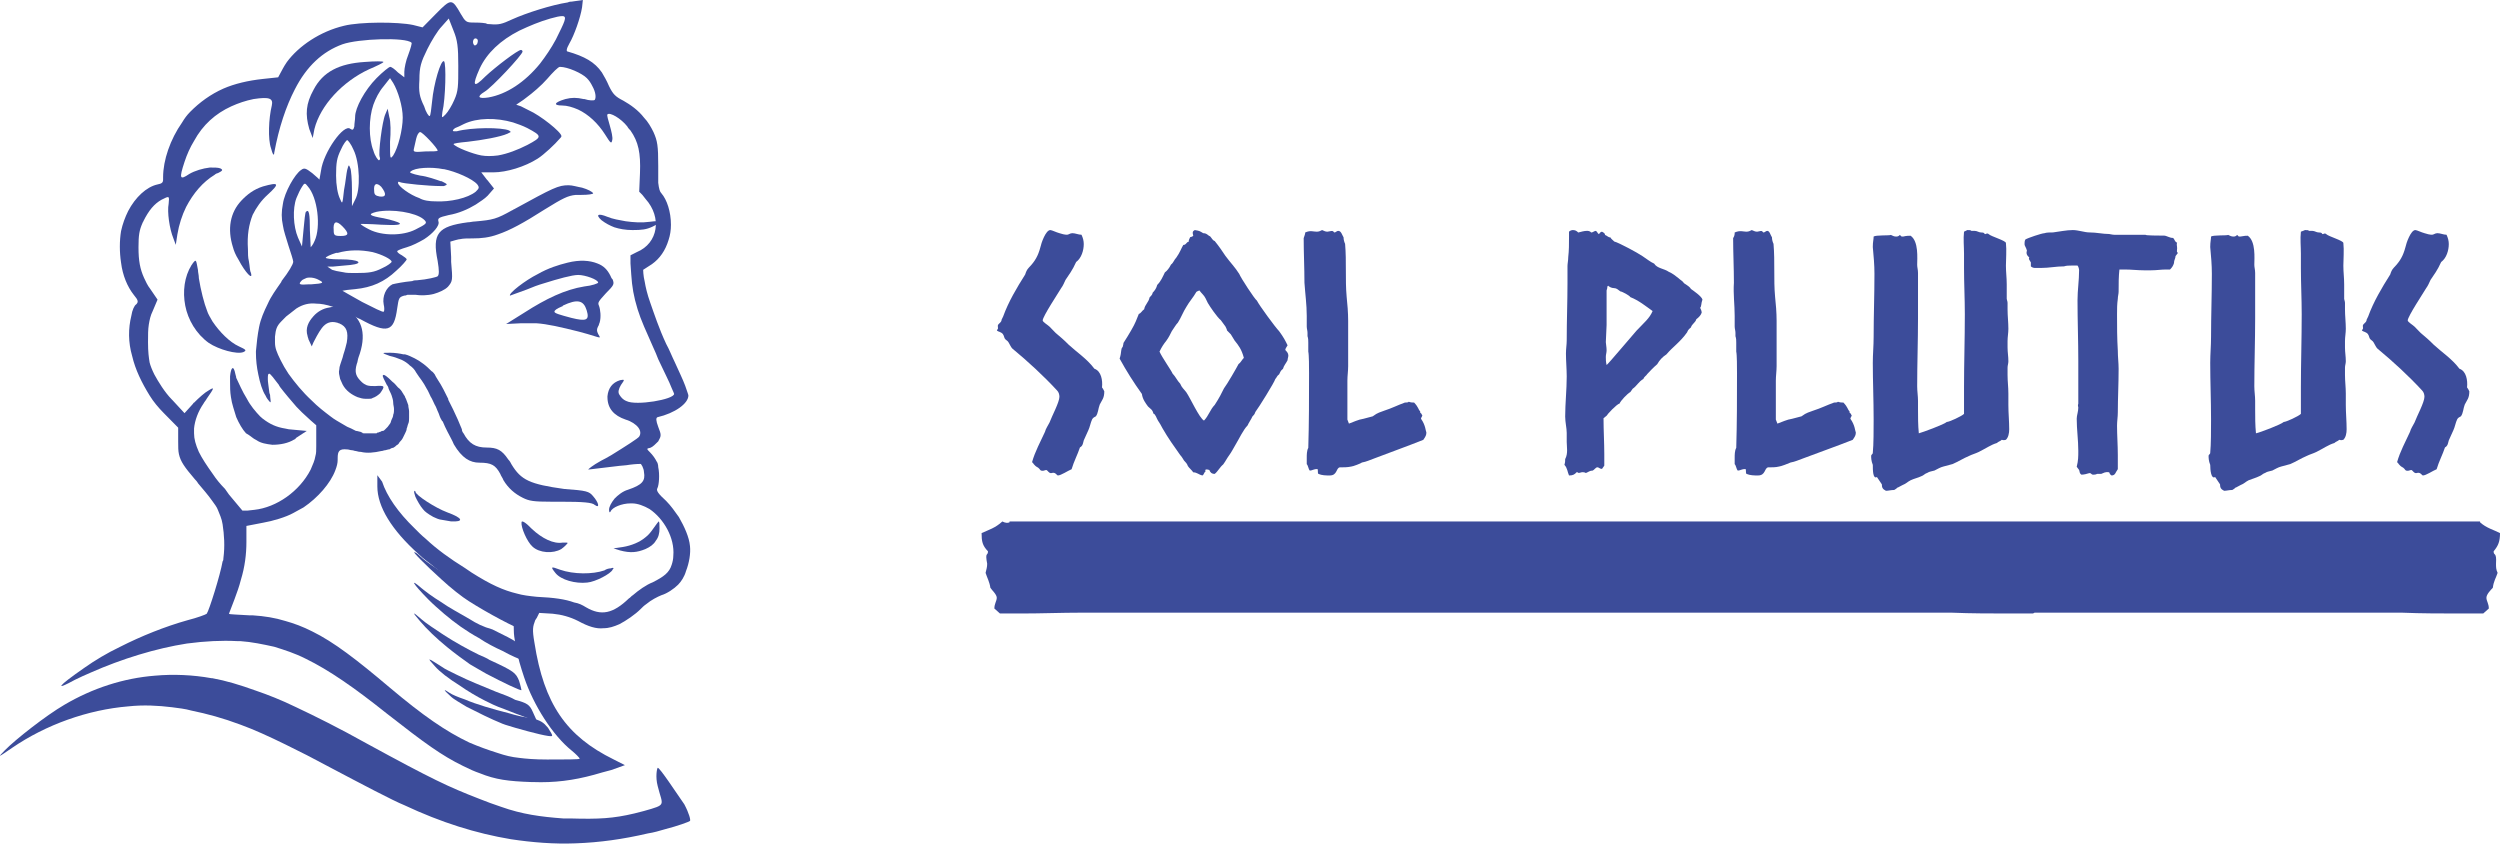 <svg width="163" height="55" viewBox="0 0 163 55" fill="none" xmlns="http://www.w3.org/2000/svg">
<path d="M42.882 50.061C42.83 50.115 42.724 50.657 42.882 51.252C43.198 52.551 43.514 52.443 41.988 52.876C41.777 52.93 41.567 52.984 41.356 53.038C39.988 53.363 39.041 53.417 37.199 53.363C37.041 53.363 36.883 53.363 36.725 53.363C35.252 53.254 34.042 53.092 32.674 52.605C32.2 52.443 31.726 52.28 31.2 52.064C29.253 51.306 28.201 50.819 23.938 48.492C22.097 47.464 20.57 46.706 19.308 46.111C18.308 45.624 17.466 45.299 16.677 45.028C15.624 44.649 14.729 44.379 13.835 44.217H13.782C12.572 44 11.309 43.946 10.099 44.054C8.046 44.217 6.047 44.866 4.205 45.948C2.995 46.652 0.995 48.221 0.311 48.925C-0.163 49.412 -0.163 49.412 0.785 48.763C2.995 47.247 5.731 46.273 8.362 46.056C9.362 45.948 10.309 46.002 11.204 46.111C11.625 46.165 12.098 46.219 12.467 46.327C13.519 46.544 14.519 46.814 15.677 47.247C16.571 47.572 17.518 48.005 18.623 48.546C19.518 48.979 20.465 49.466 21.57 50.061C23.517 51.09 25.675 52.226 26.359 52.497C28.779 53.633 31.042 54.337 33.305 54.716C34.726 54.932 36.147 55.04 37.515 54.986C39.093 54.932 40.62 54.716 42.251 54.337C42.619 54.283 42.987 54.174 43.356 54.066C44.198 53.85 44.934 53.579 44.987 53.525C45.04 53.471 44.934 53.038 44.619 52.443C44.093 51.685 42.987 50.007 42.882 50.061Z" fill="#3C4C9A"/>
<path d="M15.569 22.579C14.977 22.308 14.326 21.659 13.853 20.956C13.735 20.739 13.557 20.469 13.498 20.252C13.321 19.819 13.084 18.9 12.966 18.142C12.966 17.926 12.907 17.764 12.907 17.601C12.788 16.952 12.788 16.898 12.611 17.114C12.552 17.168 12.552 17.222 12.492 17.276C12.019 18.034 11.901 19.008 12.078 19.928C12.256 20.847 12.788 21.767 13.617 22.362C14.267 22.795 15.451 23.12 15.865 22.957C16.101 22.849 16.042 22.795 15.569 22.579Z" fill="#3C4C9A"/>
<path d="M20.389 9L20.5 8.413C20.889 6.867 22.333 5.32 24.055 4.52C24.555 4.307 25 4.093 25 4.04C25 3.987 24.444 3.987 23.778 4.04C22.111 4.147 21.055 4.68 20.444 5.853C19.944 6.76 19.889 7.453 20.166 8.413L20.389 9Z" fill="#3C4C9A"/>
<path d="M15.184 16.105C15.246 16.349 15.368 16.641 15.553 16.934C15.982 17.763 16.535 18.349 16.351 17.763C16.289 17.666 16.289 17.373 16.228 17.032C16.166 16.788 16.166 16.544 16.166 16.251C16.105 15.324 16.228 14.641 16.474 14.007C16.719 13.519 17.026 13.08 17.456 12.69C18.254 11.959 18.193 11.861 17.149 12.154C16.535 12.349 16.105 12.69 15.737 13.08C15 13.861 14.816 14.934 15.184 16.105Z" fill="#3C4C9A"/>
<path d="M37 35.428C37 35.376 37 35.376 36.911 35.376C36.866 35.376 36.776 35.376 36.687 35.376C36.105 35.481 35.345 35.113 34.674 34.481C34.272 34.06 34.003 33.902 34.003 34.06C33.959 34.376 34.361 35.323 34.719 35.639C35.166 36.06 36.061 36.113 36.597 35.797C36.821 35.639 36.955 35.481 37 35.428Z" fill="#3C4C9A"/>
<path d="M33.347 30.271C33.295 30.167 33.243 30.063 33.139 29.959C32.721 29.336 32.408 29.18 31.73 29.18C31 29.18 30.582 28.921 30.217 28.245C30.165 28.193 30.113 28.09 30.113 27.986L29.852 27.363L29.539 26.687L29.226 26.064V26.012C29.121 25.804 29.017 25.597 28.913 25.389C28.808 25.181 28.652 24.922 28.547 24.766C28.443 24.61 28.391 24.506 28.339 24.402C28.287 24.35 28.235 24.246 28.13 24.195C27.974 24.039 27.817 23.883 27.608 23.727C27.4 23.571 27.243 23.467 27.035 23.363C26.826 23.26 26.617 23.156 26.409 23.104C26.356 23.104 26.356 23.104 26.304 23.104C26.096 23.052 25.73 23 25.47 23H25.365C24.896 23 24.843 23 25.417 23.208C25.47 23.208 25.574 23.26 25.626 23.26C25.835 23.312 26.043 23.416 26.2 23.467C26.409 23.571 26.565 23.675 26.722 23.831C26.878 23.935 27.035 24.091 27.139 24.298C27.243 24.454 27.348 24.61 27.504 24.818C27.608 24.974 27.713 25.129 27.817 25.337C27.922 25.493 27.974 25.649 28.078 25.856C28.182 26.012 28.235 26.168 28.339 26.376C28.443 26.532 28.495 26.739 28.6 26.947C28.652 27.103 28.704 27.259 28.808 27.414C28.808 27.414 28.808 27.466 28.86 27.466C28.965 27.726 29.069 27.934 29.174 28.142C29.33 28.453 29.487 28.713 29.591 28.972C30.113 29.855 30.634 30.167 31.26 30.167C32.043 30.167 32.304 30.323 32.617 30.894C32.669 31.05 32.773 31.154 32.825 31.309C33.139 31.829 33.556 32.192 34.078 32.452C34.495 32.66 34.756 32.712 35.956 32.712C36.164 32.712 36.321 32.712 36.582 32.712C38.042 32.712 38.616 32.764 38.773 32.919C39.138 33.179 39.034 32.764 38.668 32.348C38.408 32.036 38.251 31.985 36.79 31.881C34.547 31.569 33.973 31.309 33.347 30.271Z" fill="#3C4C9A"/>
<path d="M29.163 33.406C28.369 33.112 27.086 32.27 27.086 32.059C27.086 32.017 27.025 31.975 27.025 32.017C26.964 32.059 27.025 32.186 27.086 32.396C27.209 32.649 27.392 32.985 27.575 33.196C27.697 33.364 27.942 33.532 28.247 33.701C28.369 33.743 28.491 33.827 28.674 33.869C28.919 33.911 29.163 33.953 29.407 33.995C30.263 34.038 30.201 33.785 29.163 33.406Z" fill="#3C4C9A"/>
<path d="M44.883 25.784C44.883 25.731 44.78 25.469 44.676 25.154C44.521 24.734 44.263 24.209 44.004 23.631C43.797 23.211 43.642 22.791 43.435 22.423C42.969 21.425 42.659 20.48 42.4 19.745C42.193 19.167 42.09 18.695 42.038 18.38C41.934 17.959 41.934 17.592 41.934 17.592L42.504 17.224C43.021 16.857 43.383 16.332 43.59 15.649C43.693 15.334 43.745 15.019 43.745 14.651C43.745 13.811 43.486 13.023 43.124 12.603C43.021 12.498 42.969 12.341 42.917 11.921C42.917 11.658 42.917 11.343 42.917 10.818C42.917 9.505 42.866 9.19 42.607 8.612C42.452 8.297 42.245 7.929 41.986 7.667C41.624 7.194 41.107 6.827 40.641 6.564C40.124 6.302 39.968 6.144 39.71 5.619C39.554 5.251 39.399 4.989 39.244 4.726C38.778 4.043 38.106 3.676 37.019 3.361C36.916 3.361 36.916 3.203 37.123 2.836C37.433 2.311 37.847 1.155 37.951 0.473L38.002 0L37.278 0.105C37.226 0.105 37.123 0.105 37.019 0.158C35.985 0.315 34.329 0.84 33.398 1.26C32.725 1.575 32.518 1.628 31.949 1.575C31.846 1.575 31.742 1.575 31.691 1.523C31.38 1.47 31.07 1.47 30.863 1.47C30.397 1.47 30.345 1.418 30.035 0.893C29.466 -0.105 29.414 -0.105 28.431 0.893L27.552 1.785L26.931 1.628C25.948 1.418 23.464 1.418 22.43 1.68C20.878 2.048 19.481 2.993 18.705 4.043C18.601 4.201 18.498 4.359 18.446 4.464L18.136 5.041L17.152 5.146C16.17 5.251 15.29 5.461 14.566 5.776C13.738 6.144 13.014 6.669 12.393 7.299C12.186 7.509 12.031 7.719 11.875 7.982C11.099 9.085 10.634 10.45 10.634 11.553C10.634 11.605 10.634 11.658 10.634 11.71C10.634 11.921 10.53 11.973 10.272 12.025C9.547 12.183 8.823 12.866 8.357 13.758C8.15 14.178 7.995 14.599 7.892 15.071C7.788 15.701 7.788 16.437 7.892 17.119C7.995 17.959 8.306 18.695 8.719 19.22C9.03 19.587 9.03 19.692 8.875 19.85C8.771 19.902 8.616 20.218 8.564 20.585C8.357 21.425 8.357 22.318 8.616 23.211C8.823 24.104 9.237 24.944 9.754 25.784C10.013 26.204 10.323 26.572 10.685 26.939L11.617 27.884V28.777C11.617 29.145 11.617 29.407 11.668 29.617C11.772 30.09 12.031 30.458 12.703 31.245C12.755 31.298 12.858 31.403 12.91 31.508C13.221 31.875 13.583 32.295 13.841 32.663C13.997 32.873 14.152 33.083 14.204 33.241C14.307 33.503 14.462 33.818 14.514 34.186C14.617 34.869 14.669 35.604 14.566 36.392C14.566 36.444 14.566 36.549 14.514 36.602C14.359 37.494 13.634 39.805 13.479 40.015C13.428 40.067 12.858 40.278 12.238 40.435C10.737 40.855 9.185 41.485 7.84 42.168C6.96 42.588 6.184 43.061 5.512 43.533C3.701 44.794 3.546 45.056 4.891 44.321C5.201 44.163 5.564 44.006 5.926 43.848C7.943 42.956 10.168 42.273 12.186 41.958C13.376 41.8 14.462 41.748 15.445 41.8C15.497 41.8 15.549 41.8 15.652 41.8C16.428 41.853 17.152 42.01 17.877 42.168C18.549 42.378 19.222 42.588 19.946 42.956C21.447 43.691 23.05 44.794 25.223 46.526C27.707 48.469 28.793 49.257 30.19 49.94C30.604 50.15 30.966 50.307 31.277 50.413C32.311 50.833 33.139 50.938 34.639 50.99H34.743C36.14 51.043 37.382 50.885 38.727 50.517C39.089 50.413 39.451 50.307 39.865 50.203L40.744 49.887L40.02 49.52C36.916 47.997 35.467 45.896 34.846 41.905C34.691 41.013 34.743 40.855 34.898 40.435L35.002 40.278L35.157 39.962L36.036 40.015C36.605 40.067 37.175 40.225 37.692 40.487C38.364 40.855 38.882 41.013 39.347 40.96C39.71 40.96 40.02 40.855 40.382 40.698C40.796 40.487 41.417 40.067 41.779 39.7C41.883 39.595 41.986 39.49 42.141 39.385C42.452 39.122 42.866 38.912 43.124 38.807C43.486 38.702 43.952 38.387 44.211 38.124C44.418 37.914 44.625 37.599 44.728 37.232C44.935 36.707 45.039 36.077 44.987 35.604C44.935 35.026 44.625 34.343 44.263 33.713C44.004 33.346 43.745 32.978 43.435 32.663C42.917 32.191 42.762 31.98 42.866 31.823C42.969 31.613 43.021 30.93 42.917 30.458C42.917 30.3 42.866 30.142 42.814 30.09C42.71 29.88 42.555 29.67 42.4 29.512C42.141 29.25 42.141 29.25 42.4 29.197C42.555 29.145 42.762 28.935 42.917 28.777C43.124 28.41 43.124 28.357 42.917 27.832C42.762 27.412 42.762 27.254 42.866 27.202C44.004 26.939 44.883 26.309 44.883 25.784ZM33.864 1.996C34.536 1.68 35.157 1.418 35.881 1.208C36.243 1.103 36.502 1.05 36.657 1.05C37.019 1.05 36.812 1.418 36.243 2.573C35.933 3.151 35.571 3.676 35.209 4.149C34.226 5.356 33.036 6.144 31.846 6.354C31.173 6.459 31.07 6.302 31.587 5.986C32.053 5.724 34.07 3.571 34.07 3.361C34.07 3.308 34.019 3.256 33.967 3.256C33.76 3.256 32.311 4.359 31.639 4.989C30.863 5.776 30.759 5.619 31.277 4.464C31.742 3.466 32.622 2.626 33.864 1.996ZM31.07 2.521C31.173 2.573 31.173 2.678 31.121 2.836C31.07 2.941 30.966 2.993 30.915 2.941C30.759 2.783 30.863 2.416 31.07 2.521ZM30.242 8.087C31.121 7.667 32.363 7.667 33.45 7.982C33.76 8.087 34.07 8.192 34.381 8.35C35.364 8.875 35.364 8.927 34.381 9.452C33.76 9.767 33.087 10.03 32.467 10.135C32.053 10.188 31.691 10.188 31.38 10.135C30.811 10.03 29.724 9.61 29.569 9.4C29.569 9.347 29.931 9.295 30.501 9.242C31.432 9.137 32.622 8.927 33.087 8.717C33.191 8.665 33.294 8.612 33.294 8.612C33.294 8.56 33.243 8.56 33.191 8.507C32.725 8.297 30.759 8.297 29.776 8.56C29.724 8.56 29.673 8.56 29.621 8.56C29.466 8.56 29.518 8.455 29.673 8.35C29.828 8.297 30.035 8.192 30.242 8.087ZM27.345 5.199C27.345 4.359 27.448 4.043 27.862 3.203C28.121 2.678 28.535 1.996 28.793 1.733L29.259 1.208L29.569 1.996C29.828 2.626 29.88 3.046 29.88 4.306C29.88 5.619 29.88 5.934 29.621 6.512C29.466 6.879 29.207 7.299 29.052 7.457C28.793 7.719 28.793 7.719 28.845 7.299C29.052 6.459 29.104 4.096 28.948 3.991C28.741 3.886 28.276 5.461 28.172 6.617C28.121 7.089 28.069 7.562 28.017 7.562C27.965 7.614 27.759 7.299 27.655 6.932C27.345 6.302 27.293 5.986 27.345 5.199ZM26.983 9.715L27.138 9.032C27.189 8.822 27.293 8.612 27.396 8.612C27.552 8.612 28.535 9.662 28.535 9.82C28.535 9.872 28.172 9.872 27.759 9.872C27.034 9.925 26.931 9.925 26.983 9.715ZM28.897 11.028H28.948C29.724 11.185 30.811 11.658 31.121 12.025C31.277 12.236 31.225 12.288 31.018 12.498C30.501 12.918 29.362 13.181 28.379 13.128C28.017 13.128 27.603 13.076 27.345 12.918C26.724 12.708 25.948 12.13 25.948 11.921C25.948 11.868 26 11.815 26.051 11.868C26.258 11.973 28.017 12.13 28.69 12.13C28.793 12.13 28.897 12.13 28.948 12.13C29.207 12.025 29.207 12.025 28.793 11.815H28.741C28.431 11.71 27.862 11.5 27.396 11.448C26.879 11.343 26.62 11.238 26.776 11.185C27.034 10.923 28.121 10.87 28.897 11.028ZM22.223 16.909C22.171 16.909 22.171 16.909 22.119 16.909C21.602 16.909 21.24 16.857 21.24 16.804C21.24 16.752 21.55 16.594 21.912 16.489C21.964 16.489 21.964 16.489 22.016 16.489C22.74 16.279 23.516 16.279 24.292 16.437C24.913 16.594 25.534 16.909 25.534 17.067C25.534 17.119 25.275 17.329 24.913 17.487C24.396 17.749 24.085 17.802 23.154 17.802C22.844 17.802 22.585 17.802 22.378 17.749C22.016 17.697 21.809 17.644 21.654 17.592L21.343 17.382H21.705L22.274 17.329L22.844 17.277C23.775 17.172 23.413 16.909 22.223 16.909ZM22.326 14.756C22.792 15.229 22.74 15.386 22.223 15.386C21.809 15.386 21.757 15.334 21.757 15.019C21.705 14.441 21.912 14.336 22.326 14.756ZM21.912 11.448C21.912 10.608 21.964 10.293 22.223 9.767C22.378 9.4 22.585 9.137 22.637 9.137C22.688 9.137 22.895 9.4 23.05 9.767C23.464 10.608 23.516 12.393 23.154 13.023L22.947 13.443V12.341C22.947 11.71 22.895 11.08 22.844 10.975C22.74 10.713 22.74 10.713 22.637 11.08C22.585 11.29 22.533 11.868 22.43 12.393C22.326 13.338 22.326 13.338 22.171 12.971C22.016 12.656 21.912 12.078 21.912 11.448ZM24.085 14.966C23.775 14.809 23.516 14.651 23.516 14.599C23.516 14.599 24.137 14.599 24.861 14.651C25.896 14.704 26.155 14.651 26.051 14.546C26 14.494 25.534 14.336 25.017 14.231C24.085 14.073 23.93 13.969 24.551 13.811C25.586 13.601 27.086 13.863 27.603 14.284C27.914 14.546 27.81 14.599 27.086 14.966C26.258 15.386 24.913 15.386 24.085 14.966ZM25.379 7.614L25.275 7.089L25.12 7.457C24.913 7.929 24.654 10.03 24.758 10.24C24.81 10.345 24.758 10.45 24.706 10.45C24.654 10.45 24.447 10.188 24.344 9.82C24.034 9.032 24.034 7.719 24.344 6.827C24.499 6.407 24.706 5.986 25.017 5.619L25.43 5.094L25.637 5.409C25.948 5.934 26.258 6.932 26.258 7.667C26.258 8.455 25.948 9.662 25.637 10.135C25.43 10.398 25.43 10.398 25.43 9.242C25.482 8.665 25.482 7.929 25.379 7.614ZM24.758 12.813C24.499 12.761 24.396 12.708 24.396 12.446C24.344 11.973 24.551 11.868 24.861 12.183C25.223 12.656 25.172 12.866 24.758 12.813ZM14.669 31.875C14.359 31.56 14.1 31.245 13.893 30.93C13.479 30.352 13.169 29.88 12.962 29.46C12.755 28.987 12.652 28.62 12.652 28.252C12.652 28.147 12.652 28.042 12.652 27.937C12.703 27.412 12.91 26.834 13.272 26.309C13.324 26.204 13.428 26.099 13.479 25.994C13.997 25.259 13.997 25.206 13.583 25.469C13.376 25.574 12.962 25.941 12.652 26.256C12.6 26.256 12.6 26.309 12.6 26.309L12.031 26.939L11.255 26.099L11.203 26.047C10.737 25.574 10.323 24.891 10.065 24.419C9.909 24.104 9.806 23.841 9.754 23.631C9.702 23.316 9.651 22.948 9.651 22.318C9.651 21.845 9.651 21.478 9.702 21.163C9.754 20.848 9.806 20.585 9.961 20.27L10.272 19.535L9.806 18.852C9.599 18.59 9.496 18.327 9.392 18.117C9.133 17.539 9.03 17.014 9.03 16.122C9.03 15.334 9.082 15.019 9.289 14.546C9.289 14.494 9.34 14.494 9.34 14.441C9.702 13.706 10.065 13.286 10.53 13.023C11.048 12.761 11.048 12.761 10.996 13.286C10.892 13.811 11.048 14.914 11.306 15.544L11.461 15.964L11.565 15.281C11.668 14.651 11.875 14.021 12.134 13.496C12.6 12.603 13.221 11.868 13.997 11.395C14.048 11.343 14.152 11.29 14.204 11.29C14.514 11.133 14.566 11.08 14.359 10.975C14.204 10.923 13.997 10.923 13.686 10.923C13.221 10.975 12.703 11.133 12.341 11.343C11.72 11.763 11.668 11.658 12.031 10.555C12.186 10.082 12.393 9.61 12.652 9.19C13.221 8.14 14.048 7.404 15.083 6.932C15.549 6.722 16.014 6.564 16.532 6.459C17.566 6.302 17.825 6.407 17.722 6.879C17.515 7.719 17.463 9.085 17.67 9.662C17.773 10.082 17.877 10.188 17.877 9.977C18.187 8.297 18.653 6.932 19.222 5.829C19.998 4.306 21.033 3.361 22.326 2.888C23.361 2.521 26.465 2.416 26.827 2.783C26.879 2.783 26.776 3.151 26.62 3.571C26.465 3.938 26.362 4.464 26.362 4.674V5.041L25.948 4.726C25.741 4.516 25.534 4.359 25.43 4.359C25.379 4.359 24.965 4.674 24.551 5.094C23.775 5.881 23.154 7.037 23.154 7.614C23.154 7.824 23.102 8.034 23.102 8.245C23.05 8.455 22.999 8.507 22.844 8.402C22.43 8.034 21.084 9.925 20.929 11.133L20.826 11.71L20.722 11.605L20.36 11.29C19.946 10.975 19.843 10.923 19.636 11.08C19.222 11.343 18.549 12.551 18.446 13.286C18.343 13.811 18.343 14.231 18.446 14.704C18.498 15.071 18.653 15.491 18.808 16.017C18.963 16.489 19.119 16.962 19.119 17.067C19.119 17.224 18.808 17.749 18.394 18.274C18.394 18.274 18.343 18.327 18.343 18.38C17.98 18.905 17.67 19.325 17.463 19.797C17.204 20.323 16.997 20.795 16.894 21.32C16.79 21.845 16.739 22.318 16.687 22.896V23.001C16.687 23.473 16.739 23.946 16.842 24.419C16.946 24.944 17.101 25.469 17.308 25.784C17.36 25.889 17.411 25.994 17.463 26.047C17.67 26.309 17.67 26.309 17.618 25.889C17.618 25.836 17.618 25.731 17.566 25.626C17.515 25.206 17.463 24.891 17.463 24.734C17.463 24.471 17.463 24.366 17.566 24.366C17.618 24.366 17.877 24.681 18.187 25.101C18.187 25.154 18.239 25.154 18.239 25.206C18.601 25.679 18.963 26.099 19.326 26.519C19.429 26.624 19.584 26.782 19.688 26.887L20.257 27.412L20.619 27.727V27.989V28.515V28.83C20.619 28.935 20.619 28.987 20.619 29.092C20.619 29.355 20.619 29.565 20.567 29.722C20.515 30.038 20.412 30.247 20.257 30.615C19.532 32.033 18.032 33.083 16.583 33.241L16.118 33.293H15.807L14.928 32.243L14.669 31.875ZM19.688 18.274C19.739 18.222 19.895 18.169 19.998 18.117C20.257 18.064 20.567 18.117 20.826 18.274C21.136 18.432 21.084 18.485 20.308 18.537C20.257 18.537 20.205 18.537 20.153 18.537C19.481 18.59 19.429 18.537 19.688 18.274ZM19.429 15.491C19.119 14.756 19.067 13.601 19.326 12.918C19.429 12.656 19.584 12.341 19.688 12.183C19.843 11.921 19.895 11.921 20.05 12.13C20.722 12.866 20.929 14.809 20.515 15.701C20.412 15.964 20.257 16.122 20.257 16.122L20.205 15.019C20.205 13.969 20.153 13.601 19.946 13.811C19.895 13.863 19.843 14.389 19.791 14.966L19.688 16.069L19.429 15.491ZM40.848 26.151C40.589 26.047 40.486 25.889 40.382 25.731C40.279 25.574 40.331 25.364 40.486 25.101C40.744 24.734 40.744 24.734 40.434 24.786C39.917 24.944 39.658 25.311 39.606 25.836V25.889C39.606 26.624 40.02 27.097 40.796 27.359C41.158 27.464 41.469 27.674 41.624 27.884C41.779 28.095 41.779 28.305 41.676 28.462C41.624 28.567 40.796 29.092 39.865 29.67C39.606 29.827 39.399 29.932 39.192 30.038C38.623 30.352 38.313 30.615 38.364 30.615L40.124 30.405C40.486 30.352 40.796 30.352 41.055 30.3C41.469 30.247 41.727 30.247 41.779 30.247C41.779 30.247 41.831 30.3 41.883 30.405C41.934 30.51 41.986 30.668 41.986 30.773C42.09 31.35 41.883 31.613 40.951 31.928C40.589 32.033 40.279 32.295 40.072 32.506C39.865 32.768 39.71 33.031 39.71 33.241C39.71 33.398 39.761 33.451 39.813 33.346C39.917 33.083 40.538 32.821 41.107 32.821C41.158 32.821 41.158 32.821 41.21 32.821C41.572 32.821 41.986 32.978 42.348 33.188C43.279 33.818 44.004 35.079 43.9 36.234C43.9 36.444 43.849 36.654 43.797 36.812C43.642 37.337 43.279 37.599 42.555 37.967C42.141 38.124 41.624 38.492 41.262 38.807C41.158 38.86 41.107 38.965 41.003 39.017C39.968 40.015 39.192 40.172 38.209 39.595C37.951 39.437 37.744 39.332 37.433 39.28C36.864 39.07 36.14 38.965 35.002 38.912C34.484 38.86 34.07 38.807 33.708 38.702C32.829 38.492 32.001 38.124 30.759 37.337C30.604 37.232 30.449 37.127 30.294 37.022C29.362 36.444 28.483 35.814 27.759 35.131C27.5 34.921 27.241 34.659 27.034 34.449C25.948 33.398 25.223 32.348 24.913 31.403L24.603 30.983V31.718C24.603 33.031 25.534 34.554 27.293 36.129C27.603 36.444 28.017 36.707 28.379 37.022C29.052 37.547 29.828 38.072 30.656 38.597C30.811 38.702 31.018 38.807 31.225 38.912C31.794 39.227 32.363 39.542 32.622 39.7C33.398 40.067 33.501 40.278 33.501 41.118C33.501 41.538 33.657 42.378 33.864 43.166C33.967 43.533 34.07 43.848 34.174 44.163C34.795 46.001 36.036 47.944 37.278 48.942C37.537 49.152 37.795 49.415 37.795 49.467C37.795 49.52 36.864 49.52 35.674 49.52C34.846 49.52 34.277 49.467 33.864 49.415C33.346 49.362 32.932 49.257 32.467 49.1C31.794 48.89 31.225 48.68 30.604 48.417C29.052 47.682 27.552 46.632 25.43 44.846C23.258 43.008 21.757 41.853 20.36 41.17C19.739 40.855 19.17 40.645 18.601 40.487C17.929 40.278 17.256 40.172 16.48 40.12C16.428 40.12 16.325 40.12 16.273 40.12C15.549 40.067 14.928 40.067 14.928 40.015L15.29 39.07C15.445 38.65 15.6 38.23 15.704 37.809C15.963 36.969 16.066 36.129 16.066 35.341V34.291L17.152 34.081C17.773 33.976 18.653 33.713 19.119 33.451C19.326 33.346 19.584 33.188 19.791 33.083C20.722 32.453 21.55 31.508 21.861 30.668C21.964 30.405 22.016 30.195 22.016 29.985C22.016 29.932 22.016 29.88 22.016 29.88C22.016 29.407 22.119 29.25 22.637 29.302C22.74 29.302 22.844 29.355 22.947 29.355C23.05 29.355 23.102 29.407 23.206 29.407C23.258 29.407 23.361 29.46 23.464 29.46H23.516C23.93 29.565 24.396 29.512 24.861 29.407C24.965 29.407 25.017 29.355 25.12 29.355C25.172 29.355 25.275 29.302 25.327 29.302H25.379C25.482 29.25 25.534 29.197 25.637 29.197C25.741 29.145 25.793 29.092 25.844 29.04C25.948 28.987 26 28.935 26.051 28.83C26.103 28.777 26.206 28.672 26.258 28.567C26.31 28.462 26.362 28.357 26.413 28.252C26.465 28.147 26.517 28.042 26.517 27.937C26.569 27.832 26.569 27.727 26.62 27.622C26.672 27.517 26.672 27.359 26.672 27.254C26.672 27.097 26.672 26.992 26.672 26.834C26.672 26.677 26.62 26.572 26.62 26.414C26.569 26.256 26.517 26.151 26.465 25.994C26.413 25.941 26.413 25.836 26.362 25.784C26.31 25.731 26.31 25.679 26.258 25.626C26.206 25.521 26.103 25.364 25.948 25.259C25.844 25.154 25.741 24.996 25.586 24.891C25.275 24.576 25.017 24.366 24.965 24.471C24.913 24.524 25.068 24.786 25.223 25.101C25.275 25.154 25.327 25.259 25.327 25.311C25.379 25.469 25.482 25.626 25.534 25.784C25.586 25.941 25.637 26.099 25.637 26.256C25.637 26.414 25.689 26.519 25.689 26.677C25.689 26.782 25.689 26.939 25.637 27.044C25.637 27.149 25.586 27.254 25.534 27.359C25.482 27.464 25.482 27.569 25.43 27.622C25.379 27.674 25.327 27.779 25.275 27.832C25.223 27.884 25.172 27.937 25.12 27.989C25.068 28.042 25.017 28.095 24.965 28.095C24.965 28.095 24.965 28.095 24.913 28.095C24.861 28.095 24.861 28.147 24.81 28.147C24.758 28.147 24.706 28.2 24.654 28.2C24.603 28.2 24.603 28.2 24.551 28.252C24.499 28.252 24.499 28.252 24.447 28.252C24.396 28.252 24.396 28.252 24.396 28.252H24.344H24.292C24.189 28.252 24.085 28.252 23.982 28.252H23.93H23.878H23.827C23.775 28.252 23.775 28.252 23.723 28.252C23.671 28.252 23.62 28.252 23.62 28.2C23.568 28.2 23.516 28.147 23.464 28.147C23.413 28.147 23.309 28.095 23.206 28.095C23.102 28.042 22.999 27.989 22.895 27.937C22.74 27.884 22.533 27.779 22.378 27.674C22.119 27.517 21.809 27.359 21.55 27.149C21.136 26.834 20.722 26.519 20.308 26.099C19.739 25.574 19.222 24.944 18.808 24.366C18.601 24.051 18.446 23.788 18.291 23.473C18.032 22.948 17.929 22.686 17.929 22.318C17.929 22.213 17.929 22.108 17.929 21.95C17.98 21.478 18.032 21.268 18.343 20.953C18.446 20.848 18.549 20.743 18.653 20.638C18.912 20.428 19.119 20.27 19.326 20.113C19.739 19.85 20.153 19.745 20.619 19.797C21.24 19.797 22.016 20.06 22.999 20.585C23.154 20.638 23.309 20.743 23.464 20.795C25.275 21.793 25.689 21.635 25.896 20.113C26 19.43 26 19.377 26.362 19.272C26.413 19.272 26.465 19.272 26.569 19.22C26.776 19.22 26.983 19.22 27.086 19.22C27.396 19.272 27.862 19.272 28.276 19.167C28.638 19.062 29 18.905 29.207 18.695C29.518 18.327 29.518 18.274 29.414 17.067V16.752L29.362 15.754L29.724 15.649C29.776 15.649 29.88 15.596 29.983 15.596C30.19 15.544 30.501 15.544 30.811 15.544C31.38 15.544 31.898 15.491 32.467 15.281C33.243 15.019 34.122 14.546 35.519 13.653C36.709 12.918 37.019 12.761 37.537 12.708C37.64 12.708 37.744 12.708 37.899 12.708C38.364 12.708 38.675 12.656 38.675 12.603C38.623 12.498 38.313 12.341 37.951 12.236C37.64 12.183 37.33 12.078 37.071 12.078C36.398 12.078 36.088 12.236 33.501 13.653C33.45 13.653 33.45 13.706 33.398 13.706C32.363 14.284 32.156 14.336 30.966 14.441C30.811 14.441 30.656 14.494 30.501 14.494C28.535 14.756 28.172 15.229 28.535 17.014C28.638 17.644 28.638 17.907 28.535 18.012C28.483 18.064 27.862 18.222 27.189 18.274C27.086 18.274 26.983 18.274 26.879 18.327C26.31 18.38 25.793 18.485 25.586 18.537C25.172 18.747 24.913 19.325 25.017 19.85C25.068 20.06 25.068 20.27 25.017 20.323C24.965 20.375 24.344 20.06 23.62 19.692L22.688 19.167L22.326 18.957L22.637 18.905L23.154 18.852C24.241 18.747 25.068 18.38 25.844 17.644C26.206 17.329 26.517 16.962 26.517 16.909C26.517 16.857 26.362 16.752 26.206 16.647C26 16.542 25.896 16.437 25.896 16.384C25.896 16.332 26.155 16.227 26.517 16.122C26.879 16.017 27.293 15.806 27.655 15.596C28.224 15.229 28.69 14.704 28.586 14.441C28.535 14.231 28.586 14.178 29.259 14.021C29.88 13.916 30.501 13.653 31.018 13.338C31.328 13.128 31.587 12.971 31.794 12.761L32.208 12.288L31.794 11.763L31.742 11.71L31.38 11.238H32.156C33.036 11.238 34.226 10.87 35.053 10.345C35.467 10.082 36.192 9.4 36.502 9.032C36.554 8.98 36.605 8.927 36.605 8.875C36.605 8.612 35.209 7.509 34.484 7.194L33.967 6.932L33.657 6.827L34.122 6.512L34.329 6.354C34.691 6.092 35.312 5.566 35.674 5.146C36.036 4.726 36.398 4.359 36.502 4.359C37.019 4.359 37.951 4.779 38.261 5.094C38.416 5.251 38.52 5.409 38.623 5.619C38.83 5.986 38.882 6.354 38.778 6.512C38.727 6.564 38.416 6.564 38.106 6.459H38.054C37.589 6.354 37.278 6.354 36.864 6.459C36.14 6.669 36.036 6.879 36.657 6.879C36.968 6.879 37.33 6.984 37.692 7.142C38.364 7.457 38.985 8.034 39.451 8.77C39.813 9.347 39.865 9.4 39.917 9.137C39.968 8.98 39.865 8.56 39.761 8.192C39.658 7.824 39.554 7.509 39.606 7.457C39.761 7.299 40.486 7.719 40.9 8.245C40.951 8.35 41.055 8.455 41.107 8.507C41.624 9.242 41.779 9.977 41.727 11.29L41.676 12.498L41.883 12.708L42.09 12.971C43.176 14.178 42.917 15.859 41.52 16.437L41.107 16.647V17.172L41.158 17.907C41.21 18.695 41.313 19.325 41.572 20.165C41.779 20.848 42.141 21.635 42.607 22.686C42.71 22.896 42.814 23.158 42.917 23.421C43.279 24.209 43.642 24.891 43.797 25.311C43.9 25.521 43.952 25.679 43.952 25.679C43.952 26.047 41.469 26.467 40.848 26.151Z" fill="#3C4C9A"/>
<path d="M36.515 37.145C35.924 36.924 35.865 36.924 36.219 37.365C36.574 37.807 37.519 38.071 38.287 37.983C38.819 37.939 39.823 37.41 39.941 37.145C39.941 37.101 40 37.101 40 37.057C40 37.013 39.941 37.013 39.823 37.057C39.705 37.057 39.527 37.101 39.409 37.189C38.641 37.454 37.401 37.454 36.515 37.145Z" fill="#3C4C9A"/>
<path d="M16.724 28.699C17.012 28.9 17.356 28.95 17.759 29C18.276 29 18.793 28.9 19.195 28.649C19.253 28.649 19.253 28.599 19.31 28.548L20 28.097L18.908 27.996C18.793 27.996 18.678 27.946 18.621 27.946C17.988 27.846 17.586 27.645 17.126 27.294C17.069 27.244 17.012 27.194 16.954 27.143C16.667 26.842 16.322 26.441 16.092 25.989C15.805 25.538 15.575 24.985 15.402 24.634C15.402 24.534 15.345 24.433 15.345 24.383C15.23 23.781 15.057 23.932 15 24.534C15 24.634 15 24.785 15 24.885C15 25.236 15 25.538 15.057 25.889C15.115 26.34 15.287 26.792 15.402 27.194C15.575 27.595 15.805 27.996 16.035 28.247C16.322 28.398 16.494 28.599 16.724 28.699Z" fill="#3C4C9A"/>
<path d="M42.082 35.799C42.388 35.664 42.633 35.484 42.755 35.259C42.939 35.034 43 34.765 43 34.45C43 34.18 43 34 42.939 34C42.939 34 42.755 34.225 42.571 34.495C42.449 34.675 42.265 34.9 42.082 35.034C41.714 35.349 41.163 35.574 40.612 35.664L40 35.754L40.429 35.889C41.102 36.069 41.531 36.024 42.082 35.799Z" fill="#3C4C9A"/>
<path d="M39.799 17.977C39.599 17.577 39.349 17.327 38.949 17.177C38.449 16.977 37.799 16.927 36.999 17.127C36.4 17.277 35.75 17.477 35.05 17.877C34.25 18.276 33.15 19.126 33.25 19.276L34.35 18.876C34.7 18.726 35.1 18.576 35.45 18.476C36.4 18.177 37.3 17.927 37.699 17.927C38.149 17.927 38.999 18.227 38.999 18.426C38.999 18.476 38.599 18.626 38.099 18.676C36.849 18.876 35.6 19.476 34.2 20.375L33 21.125L34 21.075C34.3 21.075 34.6 21.075 34.95 21.075C35.7 21.125 36.55 21.324 37.749 21.624C38.099 21.724 38.499 21.824 38.949 21.974C39.149 22.024 39.149 22.024 38.999 21.774C38.899 21.574 38.899 21.474 38.999 21.274C39.049 21.224 39.049 21.125 39.099 21.024C39.199 20.675 39.149 20.175 39.049 19.925C38.949 19.725 39.049 19.625 39.499 19.126C40.049 18.576 40.049 18.526 39.949 18.227C39.849 18.127 39.849 18.077 39.799 17.977ZM37.249 20.725C36.5 20.525 36.15 20.425 36.15 20.325C36.15 20.225 36.3 20.125 36.65 19.975C36.65 19.975 36.7 19.975 36.7 19.925C37.649 19.476 38.049 19.576 38.249 20.225C38.449 20.875 38.249 20.975 37.249 20.725Z" fill="#3C4C9A"/>
<path d="M33.179 46.502C32.138 46.239 31.044 45.922 30.316 45.606C29.847 45.448 29.483 45.289 29.326 45.184C28.858 44.867 28.91 44.973 29.378 45.395C29.587 45.606 30.003 45.817 30.42 46.081C31.148 46.45 31.981 46.872 32.762 47.188C33.023 47.294 33.283 47.346 33.595 47.452C34.688 47.768 35.938 48.085 35.99 47.979C36.042 47.927 35.886 47.716 35.73 47.452C35.417 47.083 35.261 46.977 34.636 46.819C34.168 46.766 33.699 46.661 33.179 46.502Z" fill="#3C4C9A"/>
<path d="M32.349 45.106C31.465 44.739 30.529 44.371 29.801 44.004C29.385 43.794 29.021 43.637 28.813 43.479C27.825 42.849 27.825 42.849 28.345 43.427C28.657 43.794 29.281 44.266 29.957 44.686C30.477 45.054 31.101 45.421 31.621 45.683C31.933 45.841 32.349 46.051 32.816 46.208C33.856 46.628 35 47.048 35 46.995L34.74 46.418C34.532 45.946 34.376 45.841 33.596 45.631C33.232 45.421 32.764 45.264 32.349 45.106Z" fill="#3C4C9A"/>
<path d="M24.459 25.172C24.242 25.172 24.079 25.172 23.916 25.12C23.807 25.069 23.698 25.017 23.59 24.913C23.209 24.551 23.1 24.293 23.263 23.724C23.318 23.62 23.318 23.465 23.372 23.31C23.916 21.861 23.644 20.826 22.72 20.257C22.339 19.998 21.85 19.947 21.469 20.05C21.088 20.102 20.708 20.309 20.436 20.619C20.11 20.981 19.892 21.395 20.055 21.913C20.055 21.964 20.11 22.068 20.11 22.119L20.327 22.585L20.436 22.326L20.654 21.913C20.762 21.706 20.871 21.55 20.98 21.395C21.252 21.033 21.578 20.93 21.958 21.033C22.013 21.033 22.067 21.085 22.122 21.085C22.611 21.292 22.72 21.654 22.611 22.326C22.556 22.534 22.502 22.792 22.393 23.103C22.393 23.154 22.339 23.258 22.339 23.31C22.23 23.672 22.122 23.879 22.122 24.086C22.067 24.293 22.122 24.448 22.176 24.706C22.23 24.81 22.285 24.965 22.339 25.069C22.556 25.483 22.937 25.741 23.318 25.896C23.481 25.948 23.644 26 23.807 26C23.916 26 23.97 26 24.079 26C24.133 26 24.242 26 24.296 25.948C24.459 25.896 24.623 25.793 24.786 25.638C25.112 25.172 25.112 25.12 24.459 25.172Z" fill="#3C4C9A"/>
<path d="M42.364 14.461C41.857 14.533 41.294 14.497 40.788 14.425C40.394 14.353 39.944 14.281 39.606 14.137C38.987 13.886 38.818 13.993 39.212 14.353C39.493 14.569 39.775 14.712 40.056 14.82C40.394 14.928 40.788 15 41.238 15C41.857 15 42.139 14.964 42.532 14.784C43.208 14.461 43.151 14.353 42.364 14.461Z" fill="#3C4C9A"/>
<path d="M28.768 37.763C29.419 38.366 30.124 38.915 30.558 39.189C31.752 39.956 33.813 41.053 33.976 40.998C34.03 40.943 33.976 40.724 33.976 40.505C33.922 40.23 33.813 40.066 33.162 39.737C32.891 39.572 32.457 39.353 31.914 39.079C31.263 38.75 30.612 38.366 30.016 38.037C29.473 37.708 29.039 37.434 28.605 37.16C28.008 36.776 27.574 36.447 27.412 36.283C27.249 36.118 27.086 36.009 27.032 36.009C26.815 35.899 27.737 36.831 28.768 37.763Z" fill="#3C4C9A"/>
<path d="M30.618 40.365C29.957 39.973 29.297 39.637 28.746 39.244C28.195 38.908 27.755 38.572 27.48 38.347C26.709 37.675 26.874 38.011 27.92 39.076C28.251 39.413 28.581 39.693 28.966 40.029C29.627 40.59 30.397 41.15 31.223 41.599C31.719 41.935 32.269 42.215 32.764 42.44C33.37 42.776 33.92 43 33.975 43C34.031 43 33.975 42.72 33.975 42.44C33.92 41.935 33.81 41.879 32.104 41.038C31.498 40.87 31.058 40.646 30.618 40.365Z" fill="#3C4C9A"/>
<path d="M31.227 42.692C30.427 42.299 29.627 41.849 28.934 41.4C28.347 41.007 27.814 40.669 27.494 40.389C26.854 39.827 26.854 39.883 27.387 40.501C27.814 41.007 28.454 41.625 29.147 42.187C29.627 42.58 30.16 42.973 30.64 43.31C30.907 43.479 31.334 43.704 31.707 43.928C32.773 44.49 33.947 45.052 34 44.996C34 44.996 33.947 44.715 33.84 44.378C33.627 43.872 33.52 43.76 31.92 43.029C31.76 42.917 31.494 42.805 31.227 42.692Z" fill="#3C4C9A"/>
<path d="M65.305 21.705C65.454 21.806 65.454 21.959 65.504 22.06C65.553 22.162 65.702 22.213 65.752 22.314C65.851 22.467 65.9 22.619 66 22.721C67.041 23.584 68.033 24.498 68.925 25.463C69.025 25.565 69.074 25.718 69.074 25.87C69.074 26.225 68.578 27.14 68.43 27.546C68.33 27.749 68.181 27.952 68.132 28.156C67.834 28.816 67.487 29.425 67.289 30.137C67.388 30.187 67.388 30.34 67.686 30.492C67.834 30.594 67.785 30.695 67.983 30.695C68.082 30.695 68.132 30.644 68.231 30.644C68.33 30.695 68.38 30.848 68.529 30.848C68.578 30.848 68.677 30.797 68.777 30.848C68.876 30.898 68.925 31 68.975 31C69.173 31 69.62 30.695 69.868 30.594C70.016 30.086 70.264 29.629 70.413 29.171C70.612 29.07 70.612 28.867 70.661 28.714C70.76 28.511 70.859 28.257 70.959 28.054C71.058 27.851 71.107 27.546 71.207 27.343C71.256 27.241 71.355 27.191 71.454 27.14C71.603 26.936 71.603 26.632 71.703 26.378C71.851 26.073 72 25.971 72 25.514C71.95 25.413 71.901 25.311 71.851 25.26C71.901 24.803 71.802 24.194 71.355 24.041C70.859 23.381 70.215 22.975 69.669 22.467C69.372 22.162 69.124 21.959 68.826 21.705C68.677 21.552 68.578 21.451 68.43 21.298C68.33 21.197 67.983 20.994 67.983 20.892C67.983 20.638 69.025 19.064 69.173 18.809C69.322 18.606 69.372 18.454 69.471 18.251C69.669 17.946 69.917 17.641 70.165 17.082C70.512 16.829 70.661 16.321 70.661 15.914C70.661 15.711 70.612 15.508 70.512 15.305C70.314 15.305 70.116 15.203 69.917 15.203C69.768 15.203 69.669 15.305 69.57 15.305C69.421 15.305 69.223 15.254 69.074 15.203C68.876 15.152 68.578 15 68.479 15C68.181 15 67.884 15.864 67.834 16.117C67.686 16.676 67.487 17.032 67.091 17.438C66.942 17.59 66.892 17.743 66.843 17.895C66.297 18.759 65.752 19.673 65.404 20.638C65.404 20.638 65.355 20.74 65.305 20.841C65.305 21.044 65.057 21.095 65.057 21.248C65.057 21.349 65.107 21.451 65.008 21.502C64.958 21.603 65.156 21.603 65.305 21.705Z" fill="#3C4C9A"/>
<path d="M154.305 21.705C154.454 21.806 154.454 21.959 154.504 22.06C154.553 22.162 154.702 22.213 154.752 22.314C154.851 22.467 154.9 22.619 155 22.721C156.041 23.584 157.033 24.498 157.925 25.463C158.025 25.565 158.074 25.718 158.074 25.87C158.074 26.225 157.578 27.14 157.429 27.546C157.33 27.749 157.182 27.952 157.132 28.156C156.834 28.816 156.487 29.425 156.289 30.137C156.388 30.187 156.388 30.34 156.686 30.492C156.834 30.594 156.785 30.695 156.983 30.695C157.082 30.695 157.132 30.644 157.231 30.644C157.33 30.695 157.38 30.848 157.529 30.848C157.578 30.848 157.677 30.797 157.777 30.848C157.876 30.898 157.925 31 157.975 31C158.173 31 158.62 30.695 158.868 30.594C159.016 30.086 159.264 29.629 159.413 29.171C159.611 29.07 159.611 28.867 159.661 28.714C159.76 28.511 159.859 28.257 159.959 28.054C160.058 27.851 160.107 27.546 160.207 27.343C160.256 27.241 160.355 27.191 160.455 27.14C160.603 26.936 160.603 26.632 160.702 26.378C160.851 26.073 161 25.971 161 25.514C160.95 25.413 160.901 25.311 160.851 25.26C160.901 24.803 160.802 24.194 160.355 24.041C159.859 23.381 159.215 22.975 158.669 22.467C158.372 22.162 158.124 21.959 157.826 21.705C157.677 21.552 157.578 21.451 157.429 21.298C157.33 21.197 156.983 20.994 156.983 20.892C156.983 20.638 158.025 19.064 158.173 18.809C158.322 18.606 158.372 18.454 158.471 18.251C158.669 17.946 158.917 17.641 159.165 17.082C159.512 16.829 159.661 16.321 159.661 15.914C159.661 15.711 159.611 15.508 159.512 15.305C159.314 15.305 159.116 15.203 158.917 15.203C158.768 15.203 158.669 15.305 158.57 15.305C158.421 15.305 158.223 15.254 158.074 15.203C157.876 15.152 157.578 15 157.479 15C157.182 15 156.884 15.864 156.834 16.117C156.686 16.676 156.487 17.032 156.091 17.438C155.942 17.59 155.892 17.743 155.843 17.895C155.297 18.759 154.752 19.673 154.404 20.638C154.404 20.638 154.355 20.74 154.305 20.841C154.305 21.044 154.057 21.095 154.057 21.248C154.057 21.349 154.107 21.451 154.008 21.502C153.958 21.603 154.157 21.603 154.305 21.705Z" fill="#3C4C9A"/>
<path d="M74.85 26.502C75 26.655 75.15 26.706 75.2 26.962C75.35 27.013 75.4 27.268 75.5 27.422C75.6 27.575 75.7 27.728 75.8 27.933C76.15 28.546 76.55 29.109 76.95 29.671C77.05 29.773 77.1 29.875 77.2 30.029C77.3 30.131 77.4 30.233 77.45 30.387C77.55 30.54 77.7 30.642 77.8 30.796C78.05 30.796 78.15 30.949 78.4 31C78.5 30.949 78.5 30.796 78.6 30.744C78.6 30.693 78.5 30.54 78.85 30.642C78.9 30.796 79 30.898 79.2 30.898C79.4 30.744 79.55 30.438 79.75 30.284C79.9 30.08 80 29.875 80.15 29.671C80.3 29.466 80.4 29.262 80.55 29.006C80.8 28.597 81.05 28.035 81.35 27.728C81.35 27.677 81.65 27.217 81.65 27.166C81.75 27.064 81.8 27.013 81.85 26.859C82.05 26.604 83.1 24.917 83.15 24.712C83.25 24.61 83.25 24.508 83.4 24.406C83.45 24.303 83.5 24.15 83.65 24.048C83.7 23.843 83.85 23.69 83.95 23.486C83.95 23.383 84 23.281 84 23.179C84 23.026 83.9 22.923 83.8 22.821C83.8 22.719 83.9 22.617 83.95 22.514C83.8 22.208 83.7 22.003 83.4 21.594C83.15 21.339 82.1 19.907 81.95 19.601C81.8 19.498 80.9 18.118 80.8 17.863C80.55 17.454 80.2 17.096 79.9 16.687C79.7 16.38 79.45 16.022 79.2 15.716C79.05 15.665 79 15.511 78.9 15.409C78.75 15.358 78.7 15.204 78.45 15.204C78.2 15.051 78.2 15.051 77.9 15C77.85 15.051 77.7 15.051 77.8 15.358C77.8 15.409 77.65 15.46 77.6 15.46C77.55 15.562 77.5 15.665 77.5 15.767C77.35 15.767 77.35 15.971 77.15 15.971C77 16.227 76.95 16.431 76.7 16.789C76.55 16.942 76.5 17.147 76.35 17.249C76.25 17.454 76.1 17.658 75.95 17.76C75.8 18.067 75.7 18.323 75.45 18.578C75.4 18.783 75.3 18.936 75.15 19.09C75.15 19.192 75.05 19.294 74.95 19.396C74.9 19.703 74.65 19.856 74.6 20.163C74.45 20.265 74.4 20.419 74.25 20.47C74.1 20.828 74.05 21.032 73.75 21.543C73.6 21.799 73.45 22.054 73.25 22.361C73.25 22.463 73.2 22.566 73.2 22.617C73.05 22.77 73.15 22.923 73 23.383C73.45 24.201 73.9 24.917 74.45 25.684C74.5 26.041 74.7 26.297 74.85 26.502ZM76.05 22.208C76.2 22.003 76.3 21.799 76.4 21.594C76.55 21.39 76.65 21.185 76.8 21.032C77 20.725 77.15 20.316 77.35 20.01C77.55 19.652 77.8 19.396 78 19.038C78.05 18.987 78.1 18.987 78.2 18.936C78.35 19.141 78.5 19.243 78.6 19.447C78.65 19.549 78.7 19.652 78.75 19.754C78.9 20.01 79.35 20.674 79.6 20.879C79.7 21.032 79.8 21.134 79.9 21.288C79.95 21.39 80 21.492 80 21.543C80.1 21.645 80.15 21.697 80.25 21.799C80.35 21.952 80.4 22.054 80.5 22.208C80.75 22.514 80.95 22.77 81.1 23.332C80.95 23.486 80.9 23.639 80.75 23.741C80.65 23.946 80 25.07 79.8 25.326C79.65 25.633 79.5 25.939 79.2 26.399C78.9 26.706 78.8 27.115 78.5 27.422C78.2 27.268 77.6 25.939 77.35 25.581C77.2 25.377 77.05 25.275 76.95 25.019C76.75 24.815 76.65 24.559 76.45 24.355C76.4 24.201 75.75 23.281 75.6 22.923C75.75 22.617 75.85 22.463 76.05 22.208Z" fill="#3C4C9A"/>
<path d="M85.2 20.597C85.2 20.809 85.2 21.02 85.2 21.284C85.2 21.442 85.25 21.548 85.25 21.706C85.25 21.812 85.25 21.865 85.25 21.918C85.3 22.076 85.3 22.181 85.3 22.34C85.3 22.551 85.3 22.71 85.3 22.921C85.35 23.132 85.35 23.977 85.35 24.346C85.35 25.983 85.35 27.568 85.3 29.205C85.2 29.363 85.2 29.68 85.2 29.838C85.2 29.997 85.2 30.102 85.2 30.261C85.3 30.366 85.3 30.578 85.4 30.683C85.55 30.683 85.65 30.578 85.9 30.578C85.95 30.683 85.9 30.789 85.95 30.894C86.2 31 86.45 31 86.7 31C87.2 31 87.1 30.525 87.35 30.472C87.6 30.472 87.85 30.472 88.1 30.419C88.2 30.419 88.75 30.208 88.8 30.155C89.1 30.102 89.3 29.997 89.6 29.891C90.7 29.469 91.75 29.099 92.8 28.677C92.95 28.465 93 28.36 93 28.201C92.95 28.096 92.95 27.726 92.65 27.304C92.65 27.198 92.8 27.092 92.7 27.04C92.7 26.934 92.55 26.934 92.6 26.828C92.45 26.67 92.5 26.564 92.2 26.247C92.1 26.247 92 26.247 91.85 26.195C91.8 26.247 91.7 26.247 91.6 26.247C91.15 26.406 90.75 26.617 90.25 26.776C90 26.881 89.85 26.881 89.5 27.145C89.3 27.198 89.1 27.251 88.9 27.304C88.55 27.356 88.25 27.515 87.95 27.62L87.85 27.356C87.85 27.092 87.85 26.776 87.85 26.459V24.822C87.85 24.505 87.9 24.188 87.9 23.871C87.9 23.713 87.9 23.66 87.9 23.502C87.9 22.604 87.9 21.759 87.9 20.914C87.9 20.386 87.85 19.805 87.8 19.33C87.7 18.221 87.8 17.059 87.7 15.898C87.65 15.792 87.6 15.634 87.6 15.475C87.5 15.317 87.45 15.053 87.25 15.053C87.15 15.053 87.1 15.158 87 15.158C86.9 15.106 87 15 86.55 15.106C86.4 15.106 86.35 15.053 86.2 15C86.1 15.053 86 15.106 85.85 15.106C85.6 15.106 85.45 15 85.1 15.158C85.1 15.264 85.05 15.37 85 15.528C85 16.479 85.05 17.482 85.05 18.432C85.1 19.172 85.2 19.858 85.2 20.597Z" fill="#3C4C9A"/>
<path d="M102 30.307C102.2 30.52 102.2 30.787 102.3 31C102.55 31 102.65 30.947 102.8 30.787C102.95 30.787 102.8 30.893 103.15 30.787C103.25 30.787 103.3 30.787 103.4 30.84C103.55 30.787 103.65 30.68 103.85 30.68C103.95 30.627 104.05 30.467 104.15 30.467C104.25 30.467 104.3 30.573 104.45 30.573L104.6 30.36V29.613C104.6 28.867 104.55 28.067 104.55 27.267L104.75 27.107C104.8 27 105.4 26.36 105.6 26.307C105.65 26.147 106.1 25.667 106.3 25.56L106.45 25.347C106.7 25.187 106.85 24.867 107.15 24.707C107.2 24.547 107.35 24.493 107.4 24.387C107.6 24.173 107.8 23.96 108.05 23.747C108.2 23.48 108.4 23.267 108.65 23.107C109.05 22.627 109.55 22.307 110 21.667C110.05 21.56 110.05 21.507 110.25 21.347C110.3 21.133 110.55 21.027 110.6 20.813C110.75 20.707 110.9 20.547 110.95 20.387C110.95 20.28 110.9 20.173 110.85 20.067C110.95 19.96 110.9 19.8 111 19.533C110.95 19.32 110.4 18.947 110.25 18.84C110.2 18.733 110.05 18.627 109.8 18.467C109.7 18.307 109.55 18.253 109.45 18.147C109.25 17.987 109.05 17.827 108.8 17.72C108.5 17.507 108.05 17.507 107.85 17.187C107.6 17.08 107.35 16.867 107.1 16.707C106.8 16.493 105.5 15.8 105.25 15.747C105.15 15.64 105.05 15.587 105 15.48C104.85 15.48 104.8 15.373 104.65 15.32C104.65 15.213 104.55 15.16 104.45 15.107C104.35 15.107 104.3 15.213 104.25 15.267C104.15 15.213 104.15 15.107 104.05 15.053C103.95 15.053 103.85 15.16 103.75 15.16C103.65 15.053 103.55 15.053 103.45 15.053C103.3 15.053 103.1 15.107 102.9 15.16C102.8 15.053 102.7 15 102.55 15C102.45 15 102.35 15.053 102.3 15.107V15.427C102.3 15.907 102.3 16.333 102.25 16.76C102.25 16.973 102.2 17.187 102.2 17.347C102.2 17.773 102.2 18.093 102.2 18.467C102.2 19.693 102.15 20.867 102.15 22.2C102.15 22.467 102.1 22.733 102.1 23.053C102.1 23.533 102.15 24.067 102.15 24.547C102.15 25.4 102.05 26.307 102.05 27.16C102.05 27.533 102.15 27.907 102.15 28.227C102.15 28.387 102.15 28.6 102.15 28.813C102.15 29.133 102.25 29.56 102.05 29.933C102.05 30.04 102.05 30.147 102 30.307ZM104.7 22.307L104.75 21.187V18.947C104.75 18.893 104.8 18.84 104.8 18.68L104.85 18.627C104.9 18.68 105.05 18.787 105.25 18.787C105.4 18.787 105.5 18.893 105.65 19C105.75 19 106.25 19.267 106.3 19.373C106.85 19.587 107.3 19.96 107.75 20.28C107.55 20.76 107.2 21.027 106.7 21.56C106.55 21.72 104.8 23.8 104.75 23.8C104.7 23.587 104.7 23.427 104.7 23.267C104.7 23.107 104.75 23 104.75 22.84C104.75 22.627 104.7 22.413 104.7 22.307Z" fill="#3C4C9A"/>
<path d="M113.101 20.597C113.101 20.809 113.101 21.02 113.101 21.284C113.101 21.442 113.152 21.548 113.152 21.706C113.152 21.812 113.152 21.865 113.152 21.918C113.203 22.076 113.203 22.181 113.203 22.34C113.203 22.551 113.203 22.71 113.203 22.921C113.253 23.132 113.253 23.977 113.253 24.346C113.253 25.983 113.253 27.568 113.203 29.205C113.101 29.363 113.101 29.68 113.101 29.838C113.101 29.997 113.101 30.102 113.101 30.261C113.203 30.366 113.203 30.578 113.304 30.683C113.456 30.683 113.557 30.578 113.81 30.578C113.861 30.683 113.81 30.789 113.861 30.894C114.114 31 114.367 31 114.62 31C115.127 31 115.025 30.525 115.278 30.472C115.532 30.472 115.785 30.472 115.987 30.419C116.089 30.419 116.646 30.208 116.747 30.155C117.051 30.102 117.253 29.997 117.557 29.891C118.671 29.469 119.734 29.099 120.797 28.677C120.949 28.465 121 28.36 121 28.201C120.949 28.096 120.949 27.726 120.646 27.304C120.646 27.198 120.797 27.092 120.696 27.04C120.696 26.934 120.544 26.934 120.595 26.828C120.443 26.67 120.494 26.564 120.19 26.247C120.089 26.247 119.987 26.247 119.835 26.195C119.785 26.247 119.684 26.247 119.582 26.247C119.127 26.406 118.722 26.617 118.215 26.776C117.962 26.881 117.81 26.881 117.456 27.145C117.253 27.198 117.051 27.251 116.848 27.304C116.494 27.356 116.19 27.515 115.886 27.62L115.785 27.356C115.785 27.092 115.785 26.776 115.785 26.459V24.822C115.785 24.505 115.835 24.188 115.835 23.871C115.835 23.713 115.835 23.66 115.835 23.502C115.835 22.604 115.835 21.759 115.835 20.914C115.835 20.386 115.785 19.805 115.734 19.33C115.633 18.221 115.734 17.059 115.633 15.898C115.582 15.792 115.532 15.634 115.532 15.475C115.43 15.317 115.38 15.053 115.228 15.053C115.127 15.053 115.076 15.158 114.975 15.158C114.873 15.106 114.975 15 114.57 15.106C114.418 15.106 114.367 15.053 114.215 15C114.114 15.053 114.013 15.106 113.861 15.106C113.658 15.106 113.456 15 113.101 15.158C113.101 15.264 113.101 15.37 113 15.528C113 16.479 113.051 17.482 113.051 18.432C113 19.172 113.101 19.858 113.101 20.597Z" fill="#3C4C9A"/>
<path d="M122.375 31.102C122.482 31.261 122.589 31.419 122.696 31.578C122.696 31.789 122.75 31.894 122.964 32C123.125 32 123.286 31.947 123.5 31.947C123.607 31.894 123.661 31.842 123.714 31.789C123.768 31.789 123.714 31.789 124.036 31.63C124.304 31.525 124.357 31.419 124.571 31.314C124.786 31.208 125.054 31.155 125.268 31.05C125.429 30.997 125.482 30.891 125.643 30.838C125.804 30.733 125.964 30.733 126.125 30.68C126.339 30.575 126.5 30.469 126.714 30.416C126.929 30.363 127.089 30.311 127.304 30.258C127.679 30.099 128 29.888 128.375 29.73C128.589 29.624 128.804 29.571 129.018 29.466C129.446 29.255 129.821 28.991 130.196 28.885C130.304 28.779 130.411 28.779 130.518 28.674C130.518 28.674 130.625 28.727 130.786 28.674C130.946 28.515 131 28.252 131 27.988C131 27.46 130.946 26.932 130.946 26.404C130.946 26.14 130.946 25.929 130.946 25.665C130.946 25.242 130.893 24.873 130.893 24.45C130.893 24.292 130.893 24.134 130.893 23.975C130.893 23.817 130.946 23.711 130.946 23.553C130.946 23.236 130.893 22.972 130.893 22.655V22.233C130.893 21.969 130.946 21.705 130.946 21.441C130.946 21.019 130.893 20.596 130.893 20.174C130.893 20.015 130.893 19.857 130.893 19.752C130.893 19.646 130.839 19.54 130.839 19.488C130.839 19.382 130.839 19.276 130.839 19.171C130.839 18.96 130.839 18.748 130.839 18.537C130.839 18.115 130.786 17.745 130.786 17.323C130.786 16.901 130.839 16.32 130.786 15.845C130.786 15.686 129.821 15.422 129.661 15.264C129.607 15.211 129.554 15.211 129.446 15.264C129.339 15.264 129.446 15.158 129.179 15.158C129.018 15.158 128.911 15.053 128.75 15.053C128.643 15.053 128.589 15.053 128.536 15.053C128.482 15 128.429 15 128.268 15C128.268 15 128.161 15.053 128.054 15.106C128 15.581 128.054 16.056 128.054 16.531C128.054 16.848 128.054 17.165 128.054 17.481C128.054 18.485 128.107 19.488 128.107 20.491C128.107 22.127 128.054 23.658 128.054 25.242C128.054 25.823 128.054 26.404 128.054 26.985C127.893 27.143 127.089 27.512 126.929 27.512C126.768 27.671 125.321 28.199 125.107 28.252C125.054 27.724 125.054 27.196 125.054 26.668C125.054 26.509 125.054 26.351 125.054 26.14C125.054 25.823 125 25.506 125 25.189C125 23.711 125.054 22.233 125.054 20.755V17.798C125.054 17.587 125 17.429 125 17.27C125 16.848 125.107 15.739 124.571 15.37C124.464 15.37 124.304 15.37 124.089 15.422C123.929 15.422 123.982 15.422 123.875 15.317C123.768 15.422 123.714 15.422 123.607 15.422C123.5 15.422 123.393 15.37 123.286 15.317C123.179 15.37 122.321 15.317 122.161 15.422C122.161 15.633 122.107 15.739 122.107 16.109C122.161 16.689 122.214 17.27 122.214 17.851C122.214 19.224 122.161 20.596 122.161 21.969C122.161 22.55 122.107 23.078 122.107 23.658C122.107 24.873 122.161 26.087 122.161 27.354C122.161 27.988 122.161 28.991 122.107 29.519C122.107 29.624 122 29.624 122 29.73C122 29.835 122 30.047 122.107 30.311C122.107 30.627 122.107 31.261 122.375 31.102Z" fill="#3C4C9A"/>
<path d="M132.309 16.801C132.309 16.852 132.206 16.801 132.412 17.109V17.367C132.464 17.418 132.567 17.47 132.67 17.47C132.773 17.47 132.773 17.47 133.082 17.47C133.598 17.47 134.062 17.367 134.577 17.367C134.732 17.315 134.887 17.315 135.041 17.315C135.196 17.315 135.299 17.315 135.454 17.315C135.505 17.367 135.557 17.521 135.557 17.624C135.557 18.293 135.454 18.91 135.454 19.579C135.454 20.916 135.505 22.203 135.505 23.54C135.505 23.797 135.505 24.106 135.505 24.363V25.804C135.505 25.958 135.505 26.113 135.505 26.318C135.505 26.37 135.454 26.37 135.505 26.576C135.505 26.833 135.402 27.09 135.402 27.296C135.402 28.016 135.505 28.685 135.505 29.405C135.505 29.765 135.505 30.023 135.402 30.434C135.454 30.485 135.505 30.588 135.557 30.64C135.608 30.743 135.557 30.846 135.711 30.949C135.866 30.949 136.072 30.897 136.227 30.846C136.381 30.846 136.33 30.949 136.485 30.949C136.691 30.949 136.691 30.897 136.742 30.897C136.845 30.897 136.948 30.897 137 30.897C137.155 30.846 137.258 30.743 137.515 30.794C137.567 30.846 137.515 30.897 137.67 31C137.928 31 137.928 30.794 138.082 30.588C138.082 30.28 138.082 29.971 138.082 29.662C138.082 29.045 138.031 28.376 138.031 27.759C138.031 27.45 138.082 27.193 138.082 26.884C138.082 25.958 138.134 25.032 138.134 24.055C138.134 23.643 138.082 23.283 138.082 22.871C138.031 22.048 138.031 21.276 138.031 20.505C138.031 20.145 138.031 19.836 138.082 19.476C138.082 19.322 138.134 19.167 138.134 19.013C138.134 18.498 138.134 18.035 138.186 17.572C138.34 17.572 138.443 17.572 138.546 17.572C138.959 17.572 139.371 17.624 139.783 17.624H140.247C140.608 17.624 140.918 17.572 141.227 17.572H141.485C141.639 17.418 141.691 17.315 141.742 17.161C141.742 16.955 141.845 16.852 141.845 16.698L142 16.492C142 16.441 141.897 16.543 141.948 16.183C141.948 16.029 141.897 15.926 141.948 15.823C141.794 15.772 141.794 15.617 141.691 15.514C141.433 15.514 141.278 15.36 141.072 15.36C141.021 15.36 140.969 15.36 140.866 15.36C140.814 15.36 139.887 15.36 139.887 15.309H137.876C137.722 15.309 137.567 15.257 137.515 15.257C137.103 15.257 136.691 15.154 136.227 15.154C135.918 15.154 135.505 15 135.144 15C134.732 15 134.268 15.103 133.856 15.154C133.649 15.154 133.443 15.154 133.289 15.206C133.134 15.206 132.206 15.514 132.052 15.617C132 15.72 132 15.823 132 15.926C132 16.029 132.103 16.132 132.155 16.338C132.052 16.646 132.309 16.749 132.309 16.801Z" fill="#3C4C9A"/>
<path d="M144.426 31.102C144.533 31.261 144.639 31.419 144.746 31.578C144.746 31.789 144.799 31.894 145.012 32C145.172 32 145.331 31.947 145.544 31.947C145.651 31.894 145.704 31.842 145.757 31.789C145.811 31.789 145.757 31.789 146.077 31.63C146.343 31.525 146.396 31.419 146.609 31.314C146.876 31.208 147.089 31.155 147.302 31.05C147.462 30.997 147.515 30.891 147.675 30.838C147.834 30.733 147.994 30.733 148.154 30.68C148.367 30.575 148.527 30.469 148.74 30.416C148.953 30.363 149.112 30.311 149.325 30.258C149.698 30.099 150.018 29.888 150.391 29.73C150.604 29.624 150.817 29.571 151.03 29.466C151.456 29.255 151.828 28.991 152.201 28.885C152.308 28.779 152.414 28.779 152.521 28.674C152.521 28.674 152.627 28.727 152.787 28.674C152.947 28.515 153 28.252 153 27.988C153 27.46 152.947 26.932 152.947 26.404C152.947 26.14 152.947 25.929 152.947 25.665C152.947 25.242 152.893 24.873 152.893 24.45C152.893 24.292 152.893 24.134 152.893 23.975C152.893 23.817 152.947 23.711 152.947 23.553C152.947 23.236 152.893 22.972 152.893 22.655V22.233C152.893 21.969 152.947 21.705 152.947 21.441C152.947 21.019 152.893 20.596 152.893 20.174C152.893 20.015 152.893 19.857 152.893 19.752C152.893 19.646 152.84 19.54 152.84 19.488C152.84 19.382 152.84 19.276 152.84 19.171C152.84 18.96 152.84 18.748 152.84 18.537C152.84 18.115 152.787 17.745 152.787 17.323C152.787 16.901 152.84 16.32 152.787 15.845C152.787 15.686 151.828 15.422 151.669 15.264C151.615 15.211 151.562 15.211 151.456 15.264C151.349 15.264 151.456 15.158 151.189 15.158C151.03 15.158 150.923 15.053 150.763 15.053C150.657 15.053 150.604 15.053 150.55 15.053C150.497 15 150.444 15 150.284 15C150.284 15 150.178 15.053 150.018 15.106C149.964 15.581 150.018 16.056 150.018 16.531C150.018 16.848 150.018 17.165 150.018 17.481C150.018 18.485 150.071 19.488 150.071 20.491C150.071 22.127 150.018 23.658 150.018 25.242C150.018 25.823 150.018 26.404 150.018 26.985C149.858 27.143 149.059 27.512 148.899 27.512C148.74 27.671 147.355 28.199 147.089 28.252C147.036 27.724 147.036 27.196 147.036 26.668C147.036 26.509 147.036 26.351 147.036 26.14C147.036 25.823 146.982 25.506 146.982 25.189C146.982 23.711 147.036 22.233 147.036 20.755V17.798C147.036 17.587 146.982 17.429 146.982 17.27C146.982 16.848 147.089 15.739 146.556 15.37C146.45 15.37 146.343 15.37 146.077 15.422C145.917 15.422 145.97 15.422 145.864 15.317C145.757 15.422 145.704 15.422 145.598 15.422C145.491 15.422 145.385 15.37 145.278 15.317C145.172 15.37 144.32 15.317 144.16 15.422C144.16 15.633 144.107 15.739 144.107 16.109C144.16 16.689 144.213 17.27 144.213 17.851C144.213 19.224 144.16 20.596 144.16 21.969C144.16 22.55 144.107 23.078 144.107 23.658C144.107 24.873 144.16 26.087 144.16 27.354C144.16 27.988 144.16 28.991 144.107 29.519C144.107 29.624 144 29.624 144 29.73C144 29.835 144 30.047 144.107 30.311C144.107 30.627 144.16 31.261 144.426 31.102Z" fill="#3C4C9A"/>
<path d="M162.584 35.946C162.896 35.568 163 35.297 163 34.757C162.584 34.541 162.115 34.432 161.699 34.054V34H65.822V34.054C65.718 34.108 65.561 34.108 65.353 34C64.885 34.432 64.469 34.541 64 34.757C64 35.297 64.052 35.568 64.416 35.946C64.416 36.27 64.208 35.946 64.364 36.757C64.364 36.973 64.312 37.135 64.26 37.351C64.364 37.676 64.52 37.946 64.573 38.324C64.677 38.486 64.989 38.757 64.989 38.973C64.989 39.189 64.833 39.351 64.833 39.676L65.197 40H66.603C67.904 40 69.205 39.946 70.506 39.946H71.079H93.773H103.975H126.669H127.241C128.543 40 129.844 40 131.145 40H132.55L132.655 39.946H133.331H156.025H156.598C157.899 40 159.2 40 160.502 40H161.907L162.271 39.676C162.271 39.351 162.115 39.189 162.115 38.973C162.115 38.757 162.375 38.486 162.532 38.324C162.584 37.892 162.74 37.676 162.844 37.351C162.74 37.135 162.74 36.973 162.74 36.757C162.792 35.946 162.584 36.27 162.584 35.946Z" fill="#3C4C9A"/>
</svg>
